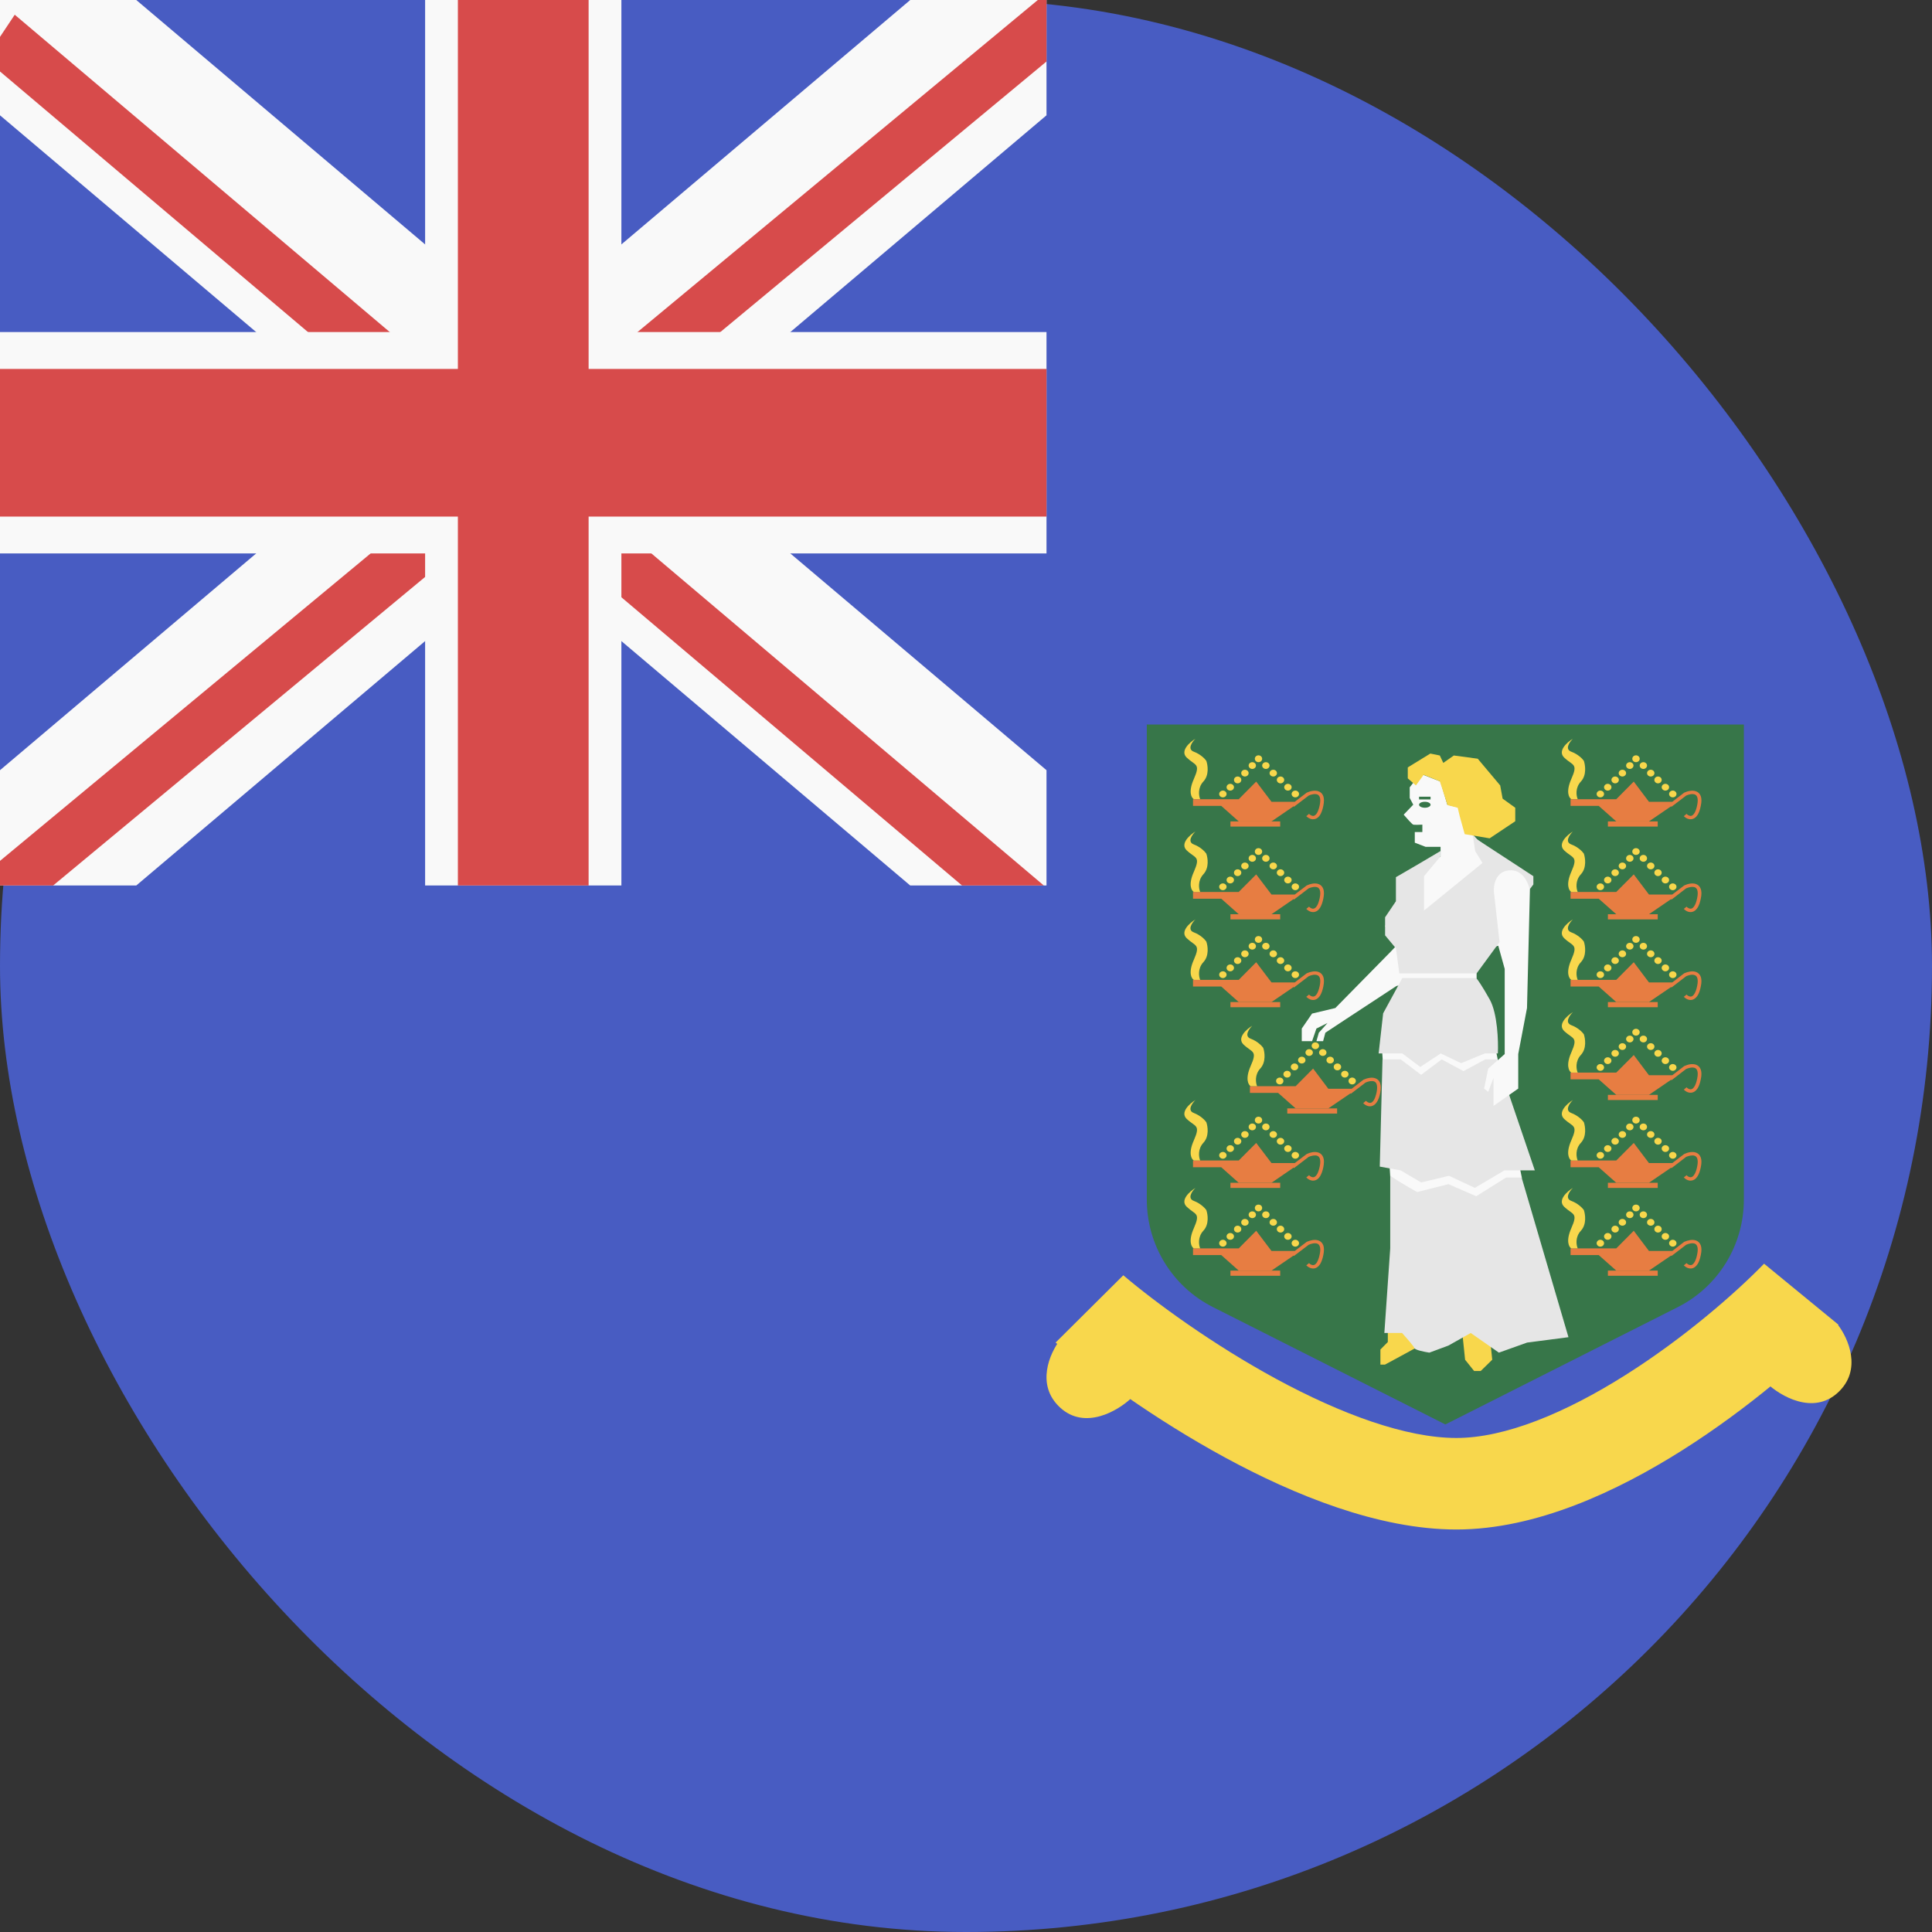 <svg width="24" height="24" viewBox="0 0 24 24" fill="none" xmlns="http://www.w3.org/2000/svg">
<rect x="0" y="0" width="24" height="24" fill="#333333" stroke="none"/>
<rect width="24" height="24" rx="12" fill="#485CC2"/>
<g clip-path="url(#clip0_440_1197)">
<rect width="13" height="11" fill="#485CC2"/>
<path fill-rule="evenodd" clip-rule="evenodd" d="M13.609 0.917L0.609 11.917L-0.609 10.083L12.391 -0.917L13.609 0.917Z" fill="#F9F9F9"/>
<path fill-rule="evenodd" clip-rule="evenodd" d="M-0.609 0.917L12.391 11.917L13.609 10.083L0.609 -0.917L-0.609 0.917Z" fill="#F9F9F9"/>
<path fill-rule="evenodd" clip-rule="evenodd" d="M12.817 11.733L-0.183 0.733L0.183 0.183L13.183 11.183L12.817 11.733Z" fill="#D74B4B"/>
<path fill-rule="evenodd" clip-rule="evenodd" d="M-0.226 11.735L13.587 0.277L13.226 -0.277L-0.587 11.181L-0.226 11.735Z" fill="#D74B4B"/>
<path d="M7.719 1.20206e-07L7.719 11H5.281L5.281 0L7.719 1.20206e-07Z" fill="#F9F9F9"/>
<path d="M0 4.125H13V6.875H0V4.125Z" fill="#F9F9F9"/>
<path d="M0 4.583H13V6.417H0V4.583Z" fill="#D74B4B"/>
<path d="M7.312 8.01377e-08L7.312 11H5.688L5.688 0L7.312 8.01377e-08Z" fill="#D74B4B"/>
</g>
<path d="M21.663 9H14.246V14.902C14.246 15.467 14.564 15.984 15.069 16.238L17.955 17.695L20.841 16.238C21.345 15.984 21.663 15.467 21.663 14.902V9Z" fill="#377649"/>
<path d="M17.271 14.63L17.169 13.051L17.318 12.972H18.033L18.583 13.051L18.905 14.63L18.819 15.062C18.358 15.096 17.428 15.162 17.397 15.156C17.365 15.15 17.3 14.803 17.271 14.63Z" fill="#F9F9F9"/>
<path d="M17.4 13.16H17.174L17.14 14.492L17.4 14.539L17.654 14.689L17.999 14.606L18.321 14.756L18.688 14.539H19.066L18.597 13.16H18.451L18.18 13.306L17.909 13.16L17.654 13.352L17.4 13.16Z" fill="#E6E6E6"/>
<path d="M17.24 16.671V16.544H17.485L17.628 16.722L17.317 16.891L17.204 16.952H17.148V16.764L17.24 16.671Z" fill="#F8D74C"/>
<path d="M18.2 16.891L18.164 16.544H18.394L18.512 16.647L18.537 16.891L18.394 17.031H18.312L18.2 16.891Z" fill="#F8D74C"/>
<path fill-rule="evenodd" clip-rule="evenodd" d="M17.6 9.668L17.512 9.78V9.913L17.556 9.996L17.437 10.12C17.47 10.159 17.541 10.239 17.556 10.244C17.571 10.248 17.638 10.246 17.669 10.244V10.336H17.575V10.468L17.71 10.52H17.82H17.895V10.641L17.346 10.896V11.249L17.207 11.504L17.346 11.748L17.271 11.827L16.588 12.522L16.299 12.591L16.171 12.777V12.934H16.299L16.353 12.777L16.491 12.708L16.383 12.829L16.353 12.934H16.383H16.436L16.464 12.829L16.723 12.658L17.346 12.249L17.71 12.155H18.343V11.827L18.612 11.748L18.692 12.036V12.337V13.094L18.487 13.275L18.436 13.523L18.487 13.563L18.553 13.389V13.738L18.86 13.523V13.094L18.969 12.522L19.006 11.024V10.918L18.726 10.719L18.304 10.392L18.18 10.19V10.045L17.979 9.996L17.895 9.709L17.669 9.621L17.6 9.668ZM17.771 9.897H17.628V9.931H17.771V9.897ZM17.7 10.034C17.739 10.034 17.771 10.017 17.771 9.997C17.771 9.976 17.739 9.96 17.7 9.96C17.66 9.96 17.628 9.976 17.628 9.997C17.628 10.017 17.66 10.034 17.7 10.034Z" fill="#F9F9F9"/>
<path d="M17.644 10.72L17.894 10.572V10.639L17.69 10.884V11.311L18.416 10.72L18.325 10.572L18.294 10.363L18.354 10.431L19.048 10.884V10.987L19.002 11.048C18.985 10.963 18.911 10.796 18.745 10.812C18.578 10.827 18.551 10.998 18.558 11.082L18.628 11.703L18.343 12.092H17.383L17.341 11.781L17.206 11.619V11.395L17.341 11.195V10.897L17.644 10.72Z" fill="#E6E6E6"/>
<path d="M17.604 14.808C17.496 14.748 17.279 14.621 17.27 14.601V15.507L17.197 16.559H17.417C17.464 16.611 17.561 16.721 17.57 16.746C17.579 16.771 17.698 16.794 17.756 16.803L17.993 16.715L18.27 16.559L18.62 16.803L18.97 16.678L19.484 16.611L18.902 14.627H18.71L18.338 14.86L17.993 14.71L17.604 14.808Z" fill="#E6E6E6"/>
<path d="M17.182 12.588L17.42 12.15L18.338 12.15C18.354 12.166 18.408 12.241 18.506 12.416C18.603 12.591 18.614 12.935 18.607 13.086H18.445L18.151 13.207L17.897 13.086L17.643 13.254L17.42 13.086H17.126L17.182 12.588Z" fill="#E6E6E6"/>
<path d="M17.488 9.669L17.589 9.757L17.685 9.625L17.886 9.705L17.982 10.002L18.108 10.034L18.134 10.142L18.195 10.362L18.505 10.414L18.823 10.202V10.034L18.666 9.921L18.636 9.757L18.357 9.425L18.06 9.385L17.929 9.477L17.886 9.385L17.768 9.361L17.488 9.533V9.669Z" fill="#F8D74C"/>
<path d="M16.095 13.493H15.527V13.576H15.877L16.095 13.769H16.501L16.776 13.582L16.781 13.587L16.963 13.448C16.98 13.441 16.999 13.434 17.018 13.431C17.039 13.428 17.057 13.429 17.07 13.434C17.083 13.439 17.095 13.449 17.101 13.469C17.108 13.489 17.11 13.521 17.101 13.567C17.091 13.614 17.079 13.646 17.066 13.667C17.053 13.687 17.04 13.696 17.03 13.699C17.011 13.705 16.987 13.694 16.968 13.675L16.934 13.704C16.956 13.726 16.999 13.754 17.045 13.739C17.068 13.731 17.089 13.714 17.105 13.688C17.122 13.662 17.136 13.625 17.146 13.575C17.156 13.525 17.155 13.486 17.145 13.456C17.135 13.426 17.114 13.406 17.088 13.396C17.064 13.386 17.036 13.386 17.011 13.39C16.985 13.394 16.961 13.402 16.941 13.411L16.938 13.412L16.791 13.525H16.501L16.312 13.274L16.095 13.493Z" fill="#E77D42"/>
<path d="M16.61 13.769H15.991V13.833H16.61V13.769Z" fill="#E77D42"/>
<path d="M15.448 12.976C15.362 12.894 15.484 12.786 15.556 12.742C15.515 12.782 15.453 12.872 15.536 12.903C15.62 12.934 15.675 12.992 15.692 13.016C15.711 13.069 15.729 13.194 15.656 13.273C15.583 13.352 15.599 13.452 15.616 13.493H15.536C15.507 13.476 15.466 13.402 15.536 13.243C15.624 13.046 15.556 13.079 15.448 12.976Z" fill="#F8D74C"/>
<path d="M15.943 13.428C15.943 13.452 15.923 13.471 15.898 13.471C15.872 13.471 15.852 13.452 15.852 13.428C15.852 13.405 15.872 13.386 15.898 13.386C15.923 13.386 15.943 13.405 15.943 13.428Z" fill="#F8D74C"/>
<path d="M16.752 13.428C16.752 13.452 16.772 13.471 16.797 13.471C16.823 13.471 16.843 13.452 16.843 13.428C16.843 13.405 16.823 13.386 16.797 13.386C16.772 13.386 16.752 13.405 16.752 13.428Z" fill="#F8D74C"/>
<path d="M16.035 13.344C16.035 13.367 16.015 13.386 15.989 13.386C15.964 13.386 15.943 13.367 15.943 13.344C15.943 13.321 15.964 13.302 15.989 13.302C16.015 13.302 16.035 13.321 16.035 13.344Z" fill="#F8D74C"/>
<path d="M16.66 13.344C16.66 13.367 16.68 13.386 16.706 13.386C16.731 13.386 16.752 13.367 16.752 13.344C16.752 13.321 16.731 13.302 16.706 13.302C16.68 13.302 16.66 13.321 16.66 13.344Z" fill="#F8D74C"/>
<path d="M16.127 13.254C16.127 13.277 16.107 13.296 16.081 13.296C16.056 13.296 16.035 13.277 16.035 13.254C16.035 13.23 16.056 13.211 16.081 13.211C16.107 13.211 16.127 13.23 16.127 13.254Z" fill="#F8D74C"/>
<path d="M16.568 13.254C16.568 13.277 16.588 13.296 16.614 13.296C16.639 13.296 16.66 13.277 16.66 13.254C16.66 13.23 16.639 13.211 16.614 13.211C16.588 13.211 16.568 13.23 16.568 13.254Z" fill="#F8D74C"/>
<path d="M16.217 13.169C16.217 13.193 16.197 13.211 16.171 13.211C16.146 13.211 16.125 13.193 16.125 13.169C16.125 13.146 16.146 13.127 16.171 13.127C16.197 13.127 16.217 13.146 16.217 13.169Z" fill="#F8D74C"/>
<path d="M16.478 13.169C16.478 13.193 16.498 13.211 16.524 13.211C16.549 13.211 16.57 13.193 16.57 13.169C16.57 13.146 16.549 13.127 16.524 13.127C16.498 13.127 16.478 13.146 16.478 13.169Z" fill="#F8D74C"/>
<path d="M16.309 13.075C16.309 13.098 16.288 13.117 16.263 13.117C16.238 13.117 16.217 13.098 16.217 13.075C16.217 13.052 16.238 13.033 16.263 13.033C16.288 13.033 16.309 13.052 16.309 13.075Z" fill="#F8D74C"/>
<path d="M16.386 13.075C16.386 13.098 16.407 13.117 16.432 13.117C16.457 13.117 16.478 13.098 16.478 13.075C16.478 13.052 16.457 13.033 16.432 13.033C16.407 13.033 16.386 13.052 16.386 13.075Z" fill="#F8D74C"/>
<path d="M16.386 12.991C16.386 13.014 16.365 13.033 16.34 13.033C16.315 13.033 16.294 13.014 16.294 12.991C16.294 12.967 16.315 12.949 16.34 12.949C16.365 12.949 16.386 12.967 16.386 12.991Z" fill="#F8D74C"/>
<path d="M20.078 13.324H19.51V13.408H19.86L20.078 13.601H20.484L20.759 13.413L20.764 13.419L20.946 13.279C20.963 13.272 20.982 13.266 21.001 13.263C21.021 13.26 21.039 13.261 21.053 13.266C21.066 13.271 21.077 13.281 21.084 13.3C21.091 13.321 21.093 13.352 21.083 13.399C21.074 13.446 21.061 13.478 21.048 13.498C21.035 13.519 21.023 13.527 21.013 13.53C20.993 13.537 20.969 13.526 20.951 13.507L20.917 13.536C20.939 13.558 20.981 13.585 21.028 13.57C21.051 13.563 21.071 13.546 21.088 13.52C21.105 13.493 21.118 13.457 21.128 13.407C21.139 13.356 21.138 13.317 21.128 13.288C21.117 13.257 21.097 13.238 21.071 13.227C21.046 13.218 21.018 13.217 20.993 13.221C20.968 13.225 20.944 13.234 20.923 13.243L20.921 13.244L20.774 13.357H20.484L20.295 13.106L20.078 13.324Z" fill="#E77D42"/>
<path d="M20.593 13.601H19.974V13.665H20.593V13.601Z" fill="#E77D42"/>
<path d="M19.431 12.808C19.345 12.726 19.467 12.617 19.539 12.573C19.497 12.614 19.435 12.703 19.519 12.735C19.603 12.766 19.658 12.823 19.675 12.848C19.693 12.901 19.712 13.025 19.639 13.104C19.565 13.184 19.581 13.284 19.599 13.324H19.519C19.49 13.307 19.449 13.233 19.519 13.075C19.607 12.877 19.539 12.91 19.431 12.808Z" fill="#F8D74C"/>
<path d="M19.926 13.26C19.926 13.283 19.906 13.302 19.88 13.302C19.855 13.302 19.834 13.283 19.834 13.26C19.834 13.237 19.855 13.218 19.88 13.218C19.906 13.218 19.926 13.237 19.926 13.26Z" fill="#F8D74C"/>
<path d="M20.734 13.26C20.734 13.283 20.755 13.302 20.78 13.302C20.805 13.302 20.826 13.283 20.826 13.26C20.826 13.237 20.805 13.218 20.78 13.218C20.755 13.218 20.734 13.237 20.734 13.26Z" fill="#F8D74C"/>
<path d="M20.018 13.176C20.018 13.199 19.997 13.218 19.972 13.218C19.947 13.218 19.926 13.199 19.926 13.176C19.926 13.153 19.947 13.134 19.972 13.134C19.997 13.134 20.018 13.153 20.018 13.176Z" fill="#F8D74C"/>
<path d="M20.642 13.176C20.642 13.199 20.663 13.218 20.688 13.218C20.714 13.218 20.734 13.199 20.734 13.176C20.734 13.153 20.714 13.134 20.688 13.134C20.663 13.134 20.642 13.153 20.642 13.176Z" fill="#F8D74C"/>
<path d="M20.11 13.085C20.11 13.109 20.089 13.127 20.064 13.127C20.039 13.127 20.018 13.109 20.018 13.085C20.018 13.062 20.039 13.043 20.064 13.043C20.089 13.043 20.11 13.062 20.11 13.085Z" fill="#F8D74C"/>
<path d="M20.551 13.085C20.551 13.109 20.571 13.127 20.596 13.127C20.622 13.127 20.642 13.109 20.642 13.085C20.642 13.062 20.622 13.043 20.596 13.043C20.571 13.043 20.551 13.062 20.551 13.085Z" fill="#F8D74C"/>
<path d="M20.2 13.001C20.2 13.024 20.179 13.043 20.154 13.043C20.129 13.043 20.108 13.024 20.108 13.001C20.108 12.978 20.129 12.959 20.154 12.959C20.179 12.959 20.2 12.978 20.2 13.001Z" fill="#F8D74C"/>
<path d="M20.46 13.001C20.46 13.024 20.481 13.043 20.506 13.043C20.532 13.043 20.552 13.024 20.552 13.001C20.552 12.978 20.532 12.959 20.506 12.959C20.481 12.959 20.46 12.978 20.46 13.001Z" fill="#F8D74C"/>
<path d="M20.292 12.907C20.292 12.93 20.271 12.949 20.246 12.949C20.221 12.949 20.2 12.93 20.2 12.907C20.2 12.883 20.221 12.865 20.246 12.865C20.271 12.865 20.292 12.883 20.292 12.907Z" fill="#F8D74C"/>
<path d="M20.369 12.907C20.369 12.93 20.389 12.949 20.415 12.949C20.44 12.949 20.46 12.93 20.46 12.907C20.46 12.883 20.44 12.865 20.415 12.865C20.389 12.865 20.369 12.883 20.369 12.907Z" fill="#F8D74C"/>
<path d="M20.369 12.822C20.369 12.846 20.348 12.865 20.323 12.865C20.297 12.865 20.277 12.846 20.277 12.822C20.277 12.799 20.297 12.78 20.323 12.78C20.348 12.78 20.369 12.799 20.369 12.822Z" fill="#F8D74C"/>
<path d="M15.388 12.172H14.82V12.255H15.171L15.388 12.448H15.795L16.069 12.261L16.074 12.267L16.257 12.127C16.273 12.12 16.293 12.113 16.312 12.11C16.332 12.107 16.35 12.108 16.364 12.114C16.377 12.119 16.388 12.128 16.395 12.148C16.402 12.168 16.404 12.2 16.394 12.246C16.384 12.294 16.372 12.325 16.359 12.346C16.346 12.367 16.333 12.375 16.323 12.378C16.304 12.384 16.28 12.374 16.261 12.355L16.227 12.383C16.25 12.405 16.292 12.433 16.339 12.418C16.362 12.41 16.382 12.393 16.399 12.367C16.415 12.341 16.429 12.304 16.439 12.254C16.449 12.204 16.449 12.165 16.439 12.135C16.428 12.105 16.408 12.085 16.382 12.075C16.357 12.065 16.329 12.065 16.304 12.069C16.279 12.073 16.254 12.081 16.234 12.09L16.232 12.091L16.084 12.204H15.795L15.605 11.953L15.388 12.172Z" fill="#E77D42"/>
<path d="M15.903 12.448H15.285V12.512H15.903V12.448Z" fill="#E77D42"/>
<path d="M14.742 11.655C14.656 11.573 14.778 11.465 14.85 11.421C14.808 11.462 14.746 11.551 14.83 11.582C14.913 11.613 14.968 11.671 14.985 11.696C15.004 11.748 15.023 11.873 14.949 11.952C14.876 12.031 14.892 12.132 14.909 12.172H14.83C14.8 12.155 14.759 12.081 14.83 11.923C14.917 11.725 14.85 11.758 14.742 11.655Z" fill="#F8D74C"/>
<path d="M15.237 12.108C15.237 12.131 15.216 12.15 15.191 12.15C15.166 12.15 15.145 12.131 15.145 12.108C15.145 12.084 15.166 12.066 15.191 12.066C15.216 12.066 15.237 12.084 15.237 12.108Z" fill="#F8D74C"/>
<path d="M16.045 12.108C16.045 12.131 16.066 12.15 16.091 12.15C16.116 12.15 16.137 12.131 16.137 12.108C16.137 12.084 16.116 12.066 16.091 12.066C16.066 12.066 16.045 12.084 16.045 12.108Z" fill="#F8D74C"/>
<path d="M15.329 12.024C15.329 12.047 15.308 12.066 15.283 12.066C15.257 12.066 15.237 12.047 15.237 12.024C15.237 12 15.257 11.981 15.283 11.981C15.308 11.981 15.329 12 15.329 12.024Z" fill="#F8D74C"/>
<path d="M15.953 12.024C15.953 12.047 15.974 12.066 15.999 12.066C16.024 12.066 16.045 12.047 16.045 12.024C16.045 12 16.024 11.981 15.999 11.981C15.974 11.981 15.953 12 15.953 12.024Z" fill="#F8D74C"/>
<path d="M15.42 11.933C15.42 11.956 15.4 11.975 15.374 11.975C15.349 11.975 15.329 11.956 15.329 11.933C15.329 11.91 15.349 11.891 15.374 11.891C15.4 11.891 15.42 11.91 15.42 11.933Z" fill="#F8D74C"/>
<path d="M15.861 11.933C15.861 11.956 15.882 11.975 15.907 11.975C15.932 11.975 15.953 11.956 15.953 11.933C15.953 11.91 15.932 11.891 15.907 11.891C15.882 11.891 15.861 11.91 15.861 11.933Z" fill="#F8D74C"/>
<path d="M15.511 11.849C15.511 11.872 15.49 11.891 15.465 11.891C15.439 11.891 15.419 11.872 15.419 11.849C15.419 11.825 15.439 11.806 15.465 11.806C15.49 11.806 15.511 11.825 15.511 11.849Z" fill="#F8D74C"/>
<path d="M15.771 11.849C15.771 11.872 15.792 11.891 15.817 11.891C15.842 11.891 15.863 11.872 15.863 11.849C15.863 11.825 15.842 11.806 15.817 11.806C15.792 11.806 15.771 11.825 15.771 11.849Z" fill="#F8D74C"/>
<path d="M15.602 11.754C15.602 11.777 15.582 11.796 15.556 11.796C15.531 11.796 15.511 11.777 15.511 11.754C15.511 11.731 15.531 11.712 15.556 11.712C15.582 11.712 15.602 11.731 15.602 11.754Z" fill="#F8D74C"/>
<path d="M15.679 11.754C15.679 11.777 15.7 11.796 15.725 11.796C15.751 11.796 15.771 11.777 15.771 11.754C15.771 11.731 15.751 11.712 15.725 11.712C15.7 11.712 15.679 11.731 15.679 11.754Z" fill="#F8D74C"/>
<path d="M15.679 11.67C15.679 11.693 15.659 11.712 15.633 11.712C15.608 11.712 15.588 11.693 15.588 11.67C15.588 11.647 15.608 11.628 15.633 11.628C15.659 11.628 15.679 11.647 15.679 11.67Z" fill="#F8D74C"/>
<path d="M20.078 12.172H19.51V12.255H19.86L20.078 12.448H20.484L20.759 12.261L20.764 12.267L20.946 12.127C20.963 12.12 20.982 12.113 21.001 12.11C21.021 12.107 21.039 12.108 21.053 12.114C21.066 12.119 21.077 12.128 21.084 12.148C21.091 12.168 21.093 12.2 21.083 12.246C21.074 12.294 21.061 12.325 21.048 12.346C21.035 12.367 21.023 12.375 21.013 12.378C20.993 12.384 20.969 12.374 20.951 12.355L20.917 12.383C20.939 12.405 20.981 12.433 21.028 12.418C21.051 12.41 21.071 12.393 21.088 12.367C21.105 12.341 21.118 12.304 21.128 12.254C21.139 12.204 21.138 12.165 21.128 12.135C21.117 12.105 21.097 12.085 21.071 12.075C21.046 12.065 21.018 12.065 20.993 12.069C20.968 12.073 20.944 12.081 20.923 12.09L20.921 12.091L20.774 12.204H20.484L20.295 11.953L20.078 12.172Z" fill="#E77D42"/>
<path d="M20.593 12.448H19.974V12.512H20.593V12.448Z" fill="#E77D42"/>
<path d="M19.431 11.655C19.345 11.573 19.467 11.465 19.539 11.421C19.497 11.462 19.435 11.551 19.519 11.582C19.603 11.613 19.658 11.671 19.675 11.696C19.693 11.748 19.712 11.873 19.639 11.952C19.565 12.031 19.581 12.132 19.599 12.172H19.519C19.49 12.155 19.449 12.081 19.519 11.923C19.607 11.725 19.539 11.758 19.431 11.655Z" fill="#F8D74C"/>
<path d="M19.926 12.108C19.926 12.131 19.906 12.15 19.88 12.15C19.855 12.15 19.834 12.131 19.834 12.108C19.834 12.084 19.855 12.066 19.88 12.066C19.906 12.066 19.926 12.084 19.926 12.108Z" fill="#F8D74C"/>
<path d="M20.734 12.108C20.734 12.131 20.755 12.15 20.78 12.15C20.805 12.15 20.826 12.131 20.826 12.108C20.826 12.084 20.805 12.066 20.78 12.066C20.755 12.066 20.734 12.084 20.734 12.108Z" fill="#F8D74C"/>
<path d="M20.018 12.024C20.018 12.047 19.997 12.066 19.972 12.066C19.947 12.066 19.926 12.047 19.926 12.024C19.926 12 19.947 11.981 19.972 11.981C19.997 11.981 20.018 12 20.018 12.024Z" fill="#F8D74C"/>
<path d="M20.642 12.024C20.642 12.047 20.663 12.066 20.688 12.066C20.714 12.066 20.734 12.047 20.734 12.024C20.734 12 20.714 11.981 20.688 11.981C20.663 11.981 20.642 12 20.642 12.024Z" fill="#F8D74C"/>
<path d="M20.11 11.933C20.11 11.956 20.089 11.975 20.064 11.975C20.039 11.975 20.018 11.956 20.018 11.933C20.018 11.91 20.039 11.891 20.064 11.891C20.089 11.891 20.11 11.91 20.11 11.933Z" fill="#F8D74C"/>
<path d="M20.551 11.933C20.551 11.956 20.571 11.975 20.596 11.975C20.622 11.975 20.642 11.956 20.642 11.933C20.642 11.91 20.622 11.891 20.596 11.891C20.571 11.891 20.551 11.91 20.551 11.933Z" fill="#F8D74C"/>
<path d="M20.2 11.849C20.2 11.872 20.179 11.891 20.154 11.891C20.129 11.891 20.108 11.872 20.108 11.849C20.108 11.825 20.129 11.806 20.154 11.806C20.179 11.806 20.2 11.825 20.2 11.849Z" fill="#F8D74C"/>
<path d="M20.46 11.849C20.46 11.872 20.481 11.891 20.506 11.891C20.532 11.891 20.552 11.872 20.552 11.849C20.552 11.825 20.532 11.806 20.506 11.806C20.481 11.806 20.46 11.825 20.46 11.849Z" fill="#F8D74C"/>
<path d="M20.292 11.754C20.292 11.777 20.271 11.796 20.246 11.796C20.221 11.796 20.2 11.777 20.2 11.754C20.2 11.731 20.221 11.712 20.246 11.712C20.271 11.712 20.292 11.731 20.292 11.754Z" fill="#F8D74C"/>
<path d="M20.369 11.754C20.369 11.777 20.389 11.796 20.415 11.796C20.44 11.796 20.46 11.777 20.46 11.754C20.46 11.731 20.44 11.712 20.415 11.712C20.389 11.712 20.369 11.731 20.369 11.754Z" fill="#F8D74C"/>
<path d="M20.369 11.67C20.369 11.693 20.348 11.712 20.323 11.712C20.297 11.712 20.277 11.693 20.277 11.67C20.277 11.647 20.297 11.628 20.323 11.628C20.348 11.628 20.369 11.647 20.369 11.67Z" fill="#F8D74C"/>
<path d="M15.388 15.508H14.82V15.591H15.171L15.388 15.784H15.795L16.069 15.597L16.074 15.602L16.257 15.463C16.273 15.456 16.293 15.449 16.312 15.446C16.332 15.443 16.35 15.444 16.364 15.449C16.377 15.454 16.388 15.464 16.395 15.484C16.402 15.504 16.404 15.536 16.394 15.582C16.384 15.63 16.372 15.661 16.359 15.682C16.346 15.702 16.333 15.711 16.323 15.714C16.304 15.72 16.28 15.71 16.261 15.691L16.227 15.719C16.25 15.741 16.292 15.768 16.339 15.754C16.362 15.746 16.382 15.729 16.399 15.703C16.415 15.677 16.429 15.64 16.439 15.59C16.449 15.54 16.449 15.501 16.439 15.471C16.428 15.441 16.408 15.421 16.382 15.411C16.357 15.401 16.329 15.401 16.304 15.405C16.279 15.409 16.254 15.417 16.234 15.426L16.232 15.427L16.084 15.54H15.795L15.605 15.289L15.388 15.508Z" fill="#E77D42"/>
<path d="M15.903 15.784H15.285V15.848H15.903V15.784Z" fill="#E77D42"/>
<path d="M14.742 14.991C14.656 14.909 14.778 14.801 14.85 14.757C14.808 14.797 14.746 14.887 14.83 14.918C14.913 14.949 14.968 15.007 14.985 15.031C15.004 15.084 15.023 15.209 14.949 15.288C14.876 15.367 14.892 15.467 14.909 15.508H14.83C14.8 15.491 14.759 15.417 14.83 15.258C14.917 15.061 14.85 15.094 14.742 14.991Z" fill="#F8D74C"/>
<path d="M15.237 15.444C15.237 15.467 15.216 15.486 15.191 15.486C15.166 15.486 15.145 15.467 15.145 15.444C15.145 15.42 15.166 15.401 15.191 15.401C15.216 15.401 15.237 15.42 15.237 15.444Z" fill="#F8D74C"/>
<path d="M16.045 15.444C16.045 15.467 16.066 15.486 16.091 15.486C16.116 15.486 16.137 15.467 16.137 15.444C16.137 15.42 16.116 15.401 16.091 15.401C16.066 15.401 16.045 15.42 16.045 15.444Z" fill="#F8D74C"/>
<path d="M15.329 15.359C15.329 15.383 15.308 15.401 15.283 15.401C15.257 15.401 15.237 15.383 15.237 15.359C15.237 15.336 15.257 15.317 15.283 15.317C15.308 15.317 15.329 15.336 15.329 15.359Z" fill="#F8D74C"/>
<path d="M15.953 15.359C15.953 15.383 15.974 15.401 15.999 15.401C16.024 15.401 16.045 15.383 16.045 15.359C16.045 15.336 16.024 15.317 15.999 15.317C15.974 15.317 15.953 15.336 15.953 15.359Z" fill="#F8D74C"/>
<path d="M15.42 15.269C15.42 15.292 15.4 15.311 15.374 15.311C15.349 15.311 15.329 15.292 15.329 15.269C15.329 15.245 15.349 15.226 15.374 15.226C15.4 15.226 15.42 15.245 15.42 15.269Z" fill="#F8D74C"/>
<path d="M15.861 15.269C15.861 15.292 15.882 15.311 15.907 15.311C15.932 15.311 15.953 15.292 15.953 15.269C15.953 15.245 15.932 15.226 15.907 15.226C15.882 15.226 15.861 15.245 15.861 15.269Z" fill="#F8D74C"/>
<path d="M15.511 15.184C15.511 15.208 15.49 15.226 15.465 15.226C15.439 15.226 15.419 15.208 15.419 15.184C15.419 15.161 15.439 15.142 15.465 15.142C15.49 15.142 15.511 15.161 15.511 15.184Z" fill="#F8D74C"/>
<path d="M15.771 15.184C15.771 15.208 15.792 15.226 15.817 15.226C15.842 15.226 15.863 15.208 15.863 15.184C15.863 15.161 15.842 15.142 15.817 15.142C15.792 15.142 15.771 15.161 15.771 15.184Z" fill="#F8D74C"/>
<path d="M15.602 15.09C15.602 15.113 15.582 15.132 15.556 15.132C15.531 15.132 15.511 15.113 15.511 15.09C15.511 15.067 15.531 15.048 15.556 15.048C15.582 15.048 15.602 15.067 15.602 15.09Z" fill="#F8D74C"/>
<path d="M15.679 15.09C15.679 15.113 15.7 15.132 15.725 15.132C15.751 15.132 15.771 15.113 15.771 15.09C15.771 15.067 15.751 15.048 15.725 15.048C15.7 15.048 15.679 15.067 15.679 15.09Z" fill="#F8D74C"/>
<path d="M15.679 15.006C15.679 15.029 15.659 15.048 15.633 15.048C15.608 15.048 15.588 15.029 15.588 15.006C15.588 14.982 15.608 14.964 15.633 14.964C15.659 14.964 15.679 14.982 15.679 15.006Z" fill="#F8D74C"/>
<path d="M20.078 15.508H19.51V15.591H19.86L20.078 15.784H20.484L20.759 15.597L20.764 15.602L20.946 15.463C20.963 15.456 20.982 15.449 21.001 15.446C21.021 15.443 21.039 15.444 21.053 15.449C21.066 15.454 21.077 15.464 21.084 15.484C21.091 15.504 21.093 15.536 21.083 15.582C21.074 15.63 21.061 15.661 21.048 15.682C21.035 15.702 21.023 15.711 21.013 15.714C20.993 15.72 20.969 15.71 20.951 15.691L20.917 15.719C20.939 15.741 20.981 15.768 21.028 15.754C21.051 15.746 21.071 15.729 21.088 15.703C21.105 15.677 21.118 15.64 21.128 15.59C21.139 15.54 21.138 15.501 21.128 15.471C21.117 15.441 21.097 15.421 21.071 15.411C21.046 15.401 21.018 15.401 20.993 15.405C20.968 15.409 20.944 15.417 20.923 15.426L20.921 15.427L20.774 15.54H20.484L20.295 15.289L20.078 15.508Z" fill="#E77D42"/>
<path d="M20.593 15.784H19.974V15.848H20.593V15.784Z" fill="#E77D42"/>
<path d="M19.431 14.991C19.345 14.909 19.467 14.801 19.539 14.757C19.497 14.797 19.435 14.887 19.519 14.918C19.603 14.949 19.658 15.007 19.675 15.031C19.693 15.084 19.712 15.209 19.639 15.288C19.565 15.367 19.581 15.467 19.599 15.508H19.519C19.49 15.491 19.449 15.417 19.519 15.258C19.607 15.061 19.539 15.094 19.431 14.991Z" fill="#F8D74C"/>
<path d="M19.926 15.444C19.926 15.467 19.906 15.486 19.88 15.486C19.855 15.486 19.834 15.467 19.834 15.444C19.834 15.42 19.855 15.401 19.88 15.401C19.906 15.401 19.926 15.42 19.926 15.444Z" fill="#F8D74C"/>
<path d="M20.734 15.444C20.734 15.467 20.755 15.486 20.78 15.486C20.805 15.486 20.826 15.467 20.826 15.444C20.826 15.42 20.805 15.401 20.78 15.401C20.755 15.401 20.734 15.42 20.734 15.444Z" fill="#F8D74C"/>
<path d="M20.018 15.359C20.018 15.383 19.997 15.401 19.972 15.401C19.947 15.401 19.926 15.383 19.926 15.359C19.926 15.336 19.947 15.317 19.972 15.317C19.997 15.317 20.018 15.336 20.018 15.359Z" fill="#F8D74C"/>
<path d="M20.642 15.359C20.642 15.383 20.663 15.401 20.688 15.401C20.714 15.401 20.734 15.383 20.734 15.359C20.734 15.336 20.714 15.317 20.688 15.317C20.663 15.317 20.642 15.336 20.642 15.359Z" fill="#F8D74C"/>
<path d="M20.11 15.269C20.11 15.292 20.089 15.311 20.064 15.311C20.039 15.311 20.018 15.292 20.018 15.269C20.018 15.245 20.039 15.226 20.064 15.226C20.089 15.226 20.11 15.245 20.11 15.269Z" fill="#F8D74C"/>
<path d="M20.551 15.269C20.551 15.292 20.571 15.311 20.596 15.311C20.622 15.311 20.642 15.292 20.642 15.269C20.642 15.245 20.622 15.226 20.596 15.226C20.571 15.226 20.551 15.245 20.551 15.269Z" fill="#F8D74C"/>
<path d="M20.2 15.184C20.2 15.208 20.179 15.226 20.154 15.226C20.129 15.226 20.108 15.208 20.108 15.184C20.108 15.161 20.129 15.142 20.154 15.142C20.179 15.142 20.2 15.161 20.2 15.184Z" fill="#F8D74C"/>
<path d="M20.46 15.184C20.46 15.208 20.481 15.226 20.506 15.226C20.532 15.226 20.552 15.208 20.552 15.184C20.552 15.161 20.532 15.142 20.506 15.142C20.481 15.142 20.46 15.161 20.46 15.184Z" fill="#F8D74C"/>
<path d="M20.292 15.09C20.292 15.113 20.271 15.132 20.246 15.132C20.221 15.132 20.2 15.113 20.2 15.09C20.2 15.067 20.221 15.048 20.246 15.048C20.271 15.048 20.292 15.067 20.292 15.09Z" fill="#F8D74C"/>
<path d="M20.369 15.09C20.369 15.113 20.389 15.132 20.415 15.132C20.44 15.132 20.46 15.113 20.46 15.09C20.46 15.067 20.44 15.048 20.415 15.048C20.389 15.048 20.369 15.067 20.369 15.09Z" fill="#F8D74C"/>
<path d="M20.369 15.006C20.369 15.029 20.348 15.048 20.323 15.048C20.297 15.048 20.277 15.029 20.277 15.006C20.277 14.982 20.297 14.964 20.323 14.964C20.348 14.964 20.369 14.982 20.369 15.006Z" fill="#F8D74C"/>
<path d="M15.388 11.08H14.82V11.164H15.171L15.388 11.357H15.795L16.069 11.169L16.074 11.175L16.257 11.035C16.273 11.028 16.293 11.022 16.312 11.019C16.332 11.016 16.35 11.017 16.364 11.022C16.377 11.027 16.388 11.037 16.395 11.056C16.402 11.077 16.404 11.108 16.394 11.155C16.384 11.202 16.372 11.234 16.359 11.254C16.346 11.275 16.333 11.283 16.323 11.286C16.304 11.293 16.28 11.282 16.261 11.263L16.227 11.291C16.25 11.314 16.292 11.341 16.339 11.326C16.362 11.319 16.382 11.302 16.399 11.275C16.415 11.249 16.429 11.212 16.439 11.162C16.449 11.112 16.449 11.073 16.439 11.044C16.428 11.013 16.408 10.993 16.382 10.983C16.357 10.973 16.329 10.973 16.304 10.977C16.279 10.981 16.254 10.989 16.234 10.999L16.232 11L16.084 11.112H15.795L15.605 10.862L15.388 11.08Z" fill="#E77D42"/>
<path d="M15.903 11.357H15.285V11.421H15.903V11.357Z" fill="#E77D42"/>
<path d="M14.742 10.564C14.656 10.482 14.778 10.373 14.85 10.329C14.808 10.37 14.746 10.459 14.83 10.49C14.913 10.521 14.968 10.579 14.985 10.604C15.004 10.656 15.023 10.781 14.949 10.86C14.876 10.94 14.892 11.04 14.909 11.08H14.83C14.8 11.063 14.759 10.989 14.83 10.831C14.917 10.633 14.85 10.666 14.742 10.564Z" fill="#F8D74C"/>
<path d="M15.237 11.016C15.237 11.039 15.216 11.058 15.191 11.058C15.166 11.058 15.145 11.039 15.145 11.016C15.145 10.993 15.166 10.974 15.191 10.974C15.216 10.974 15.237 10.993 15.237 11.016Z" fill="#F8D74C"/>
<path d="M16.045 11.016C16.045 11.039 16.066 11.058 16.091 11.058C16.116 11.058 16.137 11.039 16.137 11.016C16.137 10.993 16.116 10.974 16.091 10.974C16.066 10.974 16.045 10.993 16.045 11.016Z" fill="#F8D74C"/>
<path d="M15.329 10.932C15.329 10.955 15.308 10.974 15.283 10.974C15.257 10.974 15.237 10.955 15.237 10.932C15.237 10.909 15.257 10.89 15.283 10.89C15.308 10.89 15.329 10.909 15.329 10.932Z" fill="#F8D74C"/>
<path d="M15.953 10.932C15.953 10.955 15.974 10.974 15.999 10.974C16.024 10.974 16.045 10.955 16.045 10.932C16.045 10.909 16.024 10.89 15.999 10.89C15.974 10.89 15.953 10.909 15.953 10.932Z" fill="#F8D74C"/>
<path d="M15.42 10.841C15.42 10.864 15.4 10.883 15.374 10.883C15.349 10.883 15.329 10.864 15.329 10.841C15.329 10.818 15.349 10.799 15.374 10.799C15.4 10.799 15.42 10.818 15.42 10.841Z" fill="#F8D74C"/>
<path d="M15.861 10.841C15.861 10.864 15.882 10.883 15.907 10.883C15.932 10.883 15.953 10.864 15.953 10.841C15.953 10.818 15.932 10.799 15.907 10.799C15.882 10.799 15.861 10.818 15.861 10.841Z" fill="#F8D74C"/>
<path d="M15.511 10.757C15.511 10.78 15.49 10.799 15.465 10.799C15.439 10.799 15.419 10.78 15.419 10.757C15.419 10.734 15.439 10.715 15.465 10.715C15.49 10.715 15.511 10.734 15.511 10.757Z" fill="#F8D74C"/>
<path d="M15.771 10.757C15.771 10.78 15.792 10.799 15.817 10.799C15.842 10.799 15.863 10.78 15.863 10.757C15.863 10.734 15.842 10.715 15.817 10.715C15.792 10.715 15.771 10.734 15.771 10.757Z" fill="#F8D74C"/>
<path d="M15.602 10.663C15.602 10.686 15.582 10.705 15.556 10.705C15.531 10.705 15.511 10.686 15.511 10.663C15.511 10.639 15.531 10.62 15.556 10.62C15.582 10.62 15.602 10.639 15.602 10.663Z" fill="#F8D74C"/>
<path d="M15.679 10.663C15.679 10.686 15.7 10.705 15.725 10.705C15.751 10.705 15.771 10.686 15.771 10.663C15.771 10.639 15.751 10.62 15.725 10.62C15.7 10.62 15.679 10.639 15.679 10.663Z" fill="#F8D74C"/>
<path d="M15.679 10.578C15.679 10.602 15.659 10.62 15.633 10.62C15.608 10.62 15.588 10.602 15.588 10.578C15.588 10.555 15.608 10.536 15.633 10.536C15.659 10.536 15.679 10.555 15.679 10.578Z" fill="#F8D74C"/>
<path d="M20.078 11.08H19.51V11.164H19.86L20.078 11.357H20.484L20.759 11.169L20.764 11.175L20.946 11.035C20.963 11.028 20.982 11.022 21.001 11.019C21.021 11.016 21.039 11.017 21.053 11.022C21.066 11.027 21.077 11.037 21.084 11.056C21.091 11.077 21.093 11.108 21.083 11.155C21.074 11.202 21.061 11.234 21.048 11.254C21.035 11.275 21.023 11.283 21.013 11.286C20.993 11.293 20.969 11.282 20.951 11.263L20.917 11.291C20.939 11.314 20.981 11.341 21.028 11.326C21.051 11.319 21.071 11.302 21.088 11.275C21.105 11.249 21.118 11.212 21.128 11.162C21.139 11.112 21.138 11.073 21.128 11.044C21.117 11.013 21.097 10.993 21.071 10.983C21.046 10.973 21.018 10.973 20.993 10.977C20.968 10.981 20.944 10.989 20.923 10.999L20.921 11L20.774 11.112H20.484L20.295 10.862L20.078 11.08Z" fill="#E77D42"/>
<path d="M20.593 11.357H19.974V11.421H20.593V11.357Z" fill="#E77D42"/>
<path d="M19.431 10.564C19.345 10.482 19.467 10.373 19.539 10.329C19.497 10.37 19.435 10.459 19.519 10.49C19.603 10.521 19.658 10.579 19.675 10.604C19.693 10.656 19.712 10.781 19.639 10.86C19.565 10.94 19.581 11.04 19.599 11.08H19.519C19.49 11.063 19.449 10.989 19.519 10.831C19.607 10.633 19.539 10.666 19.431 10.564Z" fill="#F8D74C"/>
<path d="M19.926 11.016C19.926 11.039 19.906 11.058 19.88 11.058C19.855 11.058 19.834 11.039 19.834 11.016C19.834 10.993 19.855 10.974 19.88 10.974C19.906 10.974 19.926 10.993 19.926 11.016Z" fill="#F8D74C"/>
<path d="M20.734 11.016C20.734 11.039 20.755 11.058 20.78 11.058C20.805 11.058 20.826 11.039 20.826 11.016C20.826 10.993 20.805 10.974 20.78 10.974C20.755 10.974 20.734 10.993 20.734 11.016Z" fill="#F8D74C"/>
<path d="M20.018 10.932C20.018 10.955 19.997 10.974 19.972 10.974C19.947 10.974 19.926 10.955 19.926 10.932C19.926 10.909 19.947 10.89 19.972 10.89C19.997 10.89 20.018 10.909 20.018 10.932Z" fill="#F8D74C"/>
<path d="M20.642 10.932C20.642 10.955 20.663 10.974 20.688 10.974C20.714 10.974 20.734 10.955 20.734 10.932C20.734 10.909 20.714 10.89 20.688 10.89C20.663 10.89 20.642 10.909 20.642 10.932Z" fill="#F8D74C"/>
<path d="M20.11 10.841C20.11 10.864 20.089 10.883 20.064 10.883C20.039 10.883 20.018 10.864 20.018 10.841C20.018 10.818 20.039 10.799 20.064 10.799C20.089 10.799 20.11 10.818 20.11 10.841Z" fill="#F8D74C"/>
<path d="M20.551 10.841C20.551 10.864 20.571 10.883 20.596 10.883C20.622 10.883 20.642 10.864 20.642 10.841C20.642 10.818 20.622 10.799 20.596 10.799C20.571 10.799 20.551 10.818 20.551 10.841Z" fill="#F8D74C"/>
<path d="M20.2 10.757C20.2 10.78 20.179 10.799 20.154 10.799C20.129 10.799 20.108 10.78 20.108 10.757C20.108 10.734 20.129 10.715 20.154 10.715C20.179 10.715 20.2 10.734 20.2 10.757Z" fill="#F8D74C"/>
<path d="M20.46 10.757C20.46 10.78 20.481 10.799 20.506 10.799C20.532 10.799 20.552 10.78 20.552 10.757C20.552 10.734 20.532 10.715 20.506 10.715C20.481 10.715 20.46 10.734 20.46 10.757Z" fill="#F8D74C"/>
<path d="M20.292 10.663C20.292 10.686 20.271 10.705 20.246 10.705C20.221 10.705 20.2 10.686 20.2 10.663C20.2 10.639 20.221 10.62 20.246 10.62C20.271 10.62 20.292 10.639 20.292 10.663Z" fill="#F8D74C"/>
<path d="M20.369 10.663C20.369 10.686 20.389 10.705 20.415 10.705C20.44 10.705 20.46 10.686 20.46 10.663C20.46 10.639 20.44 10.62 20.415 10.62C20.389 10.62 20.369 10.639 20.369 10.663Z" fill="#F8D74C"/>
<path d="M20.369 10.578C20.369 10.602 20.348 10.62 20.323 10.62C20.297 10.62 20.277 10.602 20.277 10.578C20.277 10.555 20.297 10.536 20.323 10.536C20.348 10.536 20.369 10.555 20.369 10.578Z" fill="#F8D74C"/>
<path d="M15.388 14.416H14.82V14.5H15.171L15.388 14.693H15.795L16.069 14.505L16.074 14.511L16.257 14.371C16.273 14.364 16.293 14.358 16.312 14.355C16.332 14.352 16.35 14.352 16.364 14.358C16.377 14.363 16.388 14.373 16.395 14.392C16.402 14.413 16.404 14.444 16.394 14.491C16.384 14.538 16.372 14.57 16.359 14.59C16.346 14.611 16.333 14.619 16.323 14.622C16.304 14.629 16.28 14.618 16.261 14.599L16.227 14.627C16.25 14.65 16.292 14.677 16.339 14.662C16.362 14.655 16.382 14.638 16.399 14.611C16.415 14.585 16.429 14.548 16.439 14.499C16.449 14.448 16.449 14.409 16.439 14.38C16.428 14.349 16.408 14.329 16.382 14.319C16.357 14.309 16.329 14.309 16.304 14.313C16.279 14.317 16.254 14.325 16.234 14.335L16.232 14.336L16.084 14.448H15.795L15.605 14.198L15.388 14.416Z" fill="#E77D42"/>
<path d="M15.903 14.693H15.285V14.757H15.903V14.693Z" fill="#E77D42"/>
<path d="M14.742 13.9C14.656 13.818 14.778 13.709 14.85 13.665C14.808 13.706 14.746 13.795 14.83 13.826C14.913 13.858 14.968 13.915 14.985 13.94C15.004 13.992 15.023 14.117 14.949 14.196C14.876 14.275 14.892 14.376 14.909 14.416H14.83C14.8 14.399 14.759 14.325 14.83 14.167C14.917 13.969 14.85 14.002 14.742 13.9Z" fill="#F8D74C"/>
<path d="M15.237 14.352C15.237 14.375 15.216 14.394 15.191 14.394C15.166 14.394 15.145 14.375 15.145 14.352C15.145 14.329 15.166 14.31 15.191 14.31C15.216 14.31 15.237 14.329 15.237 14.352Z" fill="#F8D74C"/>
<path d="M16.045 14.352C16.045 14.375 16.066 14.394 16.091 14.394C16.116 14.394 16.137 14.375 16.137 14.352C16.137 14.329 16.116 14.31 16.091 14.31C16.066 14.31 16.045 14.329 16.045 14.352Z" fill="#F8D74C"/>
<path d="M15.329 14.268C15.329 14.291 15.308 14.31 15.283 14.31C15.257 14.31 15.237 14.291 15.237 14.268C15.237 14.245 15.257 14.226 15.283 14.226C15.308 14.226 15.329 14.245 15.329 14.268Z" fill="#F8D74C"/>
<path d="M15.953 14.268C15.953 14.291 15.974 14.31 15.999 14.31C16.024 14.31 16.045 14.291 16.045 14.268C16.045 14.245 16.024 14.226 15.999 14.226C15.974 14.226 15.953 14.245 15.953 14.268Z" fill="#F8D74C"/>
<path d="M15.42 14.177C15.42 14.2 15.4 14.219 15.374 14.219C15.349 14.219 15.329 14.2 15.329 14.177C15.329 14.154 15.349 14.135 15.374 14.135C15.4 14.135 15.42 14.154 15.42 14.177Z" fill="#F8D74C"/>
<path d="M15.861 14.177C15.861 14.2 15.882 14.219 15.907 14.219C15.932 14.219 15.953 14.2 15.953 14.177C15.953 14.154 15.932 14.135 15.907 14.135C15.882 14.135 15.861 14.154 15.861 14.177Z" fill="#F8D74C"/>
<path d="M15.511 14.093C15.511 14.116 15.49 14.135 15.465 14.135C15.439 14.135 15.419 14.116 15.419 14.093C15.419 14.07 15.439 14.051 15.465 14.051C15.49 14.051 15.511 14.07 15.511 14.093Z" fill="#F8D74C"/>
<path d="M15.771 14.093C15.771 14.116 15.792 14.135 15.817 14.135C15.842 14.135 15.863 14.116 15.863 14.093C15.863 14.07 15.842 14.051 15.817 14.051C15.792 14.051 15.771 14.07 15.771 14.093Z" fill="#F8D74C"/>
<path d="M15.602 13.999C15.602 14.022 15.582 14.041 15.556 14.041C15.531 14.041 15.511 14.022 15.511 13.999C15.511 13.975 15.531 13.957 15.556 13.957C15.582 13.957 15.602 13.975 15.602 13.999Z" fill="#F8D74C"/>
<path d="M15.679 13.999C15.679 14.022 15.7 14.041 15.725 14.041C15.751 14.041 15.771 14.022 15.771 13.999C15.771 13.975 15.751 13.957 15.725 13.957C15.7 13.957 15.679 13.975 15.679 13.999Z" fill="#F8D74C"/>
<path d="M15.679 13.914C15.679 13.938 15.659 13.957 15.633 13.957C15.608 13.957 15.588 13.938 15.588 13.914C15.588 13.891 15.608 13.872 15.633 13.872C15.659 13.872 15.679 13.891 15.679 13.914Z" fill="#F8D74C"/>
<path d="M20.078 14.416H19.51V14.5H19.86L20.078 14.693H20.484L20.759 14.505L20.764 14.511L20.946 14.371C20.963 14.364 20.982 14.358 21.001 14.355C21.021 14.352 21.039 14.352 21.053 14.358C21.066 14.363 21.077 14.373 21.084 14.392C21.091 14.413 21.093 14.444 21.083 14.491C21.074 14.538 21.061 14.57 21.048 14.59C21.035 14.611 21.023 14.619 21.013 14.622C20.993 14.629 20.969 14.618 20.951 14.599L20.917 14.627C20.939 14.65 20.981 14.677 21.028 14.662C21.051 14.655 21.071 14.638 21.088 14.611C21.105 14.585 21.118 14.548 21.128 14.499C21.139 14.448 21.138 14.409 21.128 14.38C21.117 14.349 21.097 14.329 21.071 14.319C21.046 14.309 21.018 14.309 20.993 14.313C20.968 14.317 20.944 14.325 20.923 14.335L20.921 14.336L20.774 14.448H20.484L20.295 14.198L20.078 14.416Z" fill="#E77D42"/>
<path d="M20.593 14.693H19.974V14.757H20.593V14.693Z" fill="#E77D42"/>
<path d="M19.431 13.9C19.345 13.818 19.467 13.709 19.539 13.665C19.497 13.706 19.435 13.795 19.519 13.826C19.603 13.858 19.658 13.915 19.675 13.94C19.693 13.992 19.712 14.117 19.639 14.196C19.565 14.275 19.581 14.376 19.599 14.416H19.519C19.49 14.399 19.449 14.325 19.519 14.167C19.607 13.969 19.539 14.002 19.431 13.9Z" fill="#F8D74C"/>
<path d="M19.926 14.352C19.926 14.375 19.906 14.394 19.88 14.394C19.855 14.394 19.834 14.375 19.834 14.352C19.834 14.329 19.855 14.31 19.88 14.31C19.906 14.31 19.926 14.329 19.926 14.352Z" fill="#F8D74C"/>
<path d="M20.734 14.352C20.734 14.375 20.755 14.394 20.78 14.394C20.805 14.394 20.826 14.375 20.826 14.352C20.826 14.329 20.805 14.31 20.78 14.31C20.755 14.31 20.734 14.329 20.734 14.352Z" fill="#F8D74C"/>
<path d="M20.018 14.268C20.018 14.291 19.997 14.31 19.972 14.31C19.947 14.31 19.926 14.291 19.926 14.268C19.926 14.245 19.947 14.226 19.972 14.226C19.997 14.226 20.018 14.245 20.018 14.268Z" fill="#F8D74C"/>
<path d="M20.642 14.268C20.642 14.291 20.663 14.31 20.688 14.31C20.714 14.31 20.734 14.291 20.734 14.268C20.734 14.245 20.714 14.226 20.688 14.226C20.663 14.226 20.642 14.245 20.642 14.268Z" fill="#F8D74C"/>
<path d="M20.11 14.177C20.11 14.2 20.089 14.219 20.064 14.219C20.039 14.219 20.018 14.2 20.018 14.177C20.018 14.154 20.039 14.135 20.064 14.135C20.089 14.135 20.11 14.154 20.11 14.177Z" fill="#F8D74C"/>
<path d="M20.551 14.177C20.551 14.2 20.571 14.219 20.596 14.219C20.622 14.219 20.642 14.2 20.642 14.177C20.642 14.154 20.622 14.135 20.596 14.135C20.571 14.135 20.551 14.154 20.551 14.177Z" fill="#F8D74C"/>
<path d="M20.2 14.093C20.2 14.116 20.179 14.135 20.154 14.135C20.129 14.135 20.108 14.116 20.108 14.093C20.108 14.07 20.129 14.051 20.154 14.051C20.179 14.051 20.2 14.07 20.2 14.093Z" fill="#F8D74C"/>
<path d="M20.46 14.093C20.46 14.116 20.481 14.135 20.506 14.135C20.532 14.135 20.552 14.116 20.552 14.093C20.552 14.07 20.532 14.051 20.506 14.051C20.481 14.051 20.46 14.07 20.46 14.093Z" fill="#F8D74C"/>
<path d="M20.292 13.999C20.292 14.022 20.271 14.041 20.246 14.041C20.221 14.041 20.2 14.022 20.2 13.999C20.2 13.975 20.221 13.957 20.246 13.957C20.271 13.957 20.292 13.975 20.292 13.999Z" fill="#F8D74C"/>
<path d="M20.369 13.999C20.369 14.022 20.389 14.041 20.415 14.041C20.44 14.041 20.46 14.022 20.46 13.999C20.46 13.975 20.44 13.957 20.415 13.957C20.389 13.957 20.369 13.975 20.369 13.999Z" fill="#F8D74C"/>
<path d="M20.369 13.914C20.369 13.938 20.348 13.957 20.323 13.957C20.297 13.957 20.277 13.938 20.277 13.914C20.277 13.891 20.297 13.872 20.323 13.872C20.348 13.872 20.369 13.891 20.369 13.914Z" fill="#F8D74C"/>
<path d="M15.388 9.928H14.82V10.011H15.171L15.388 10.204H15.795L16.069 10.016L16.074 10.022L16.257 9.883C16.273 9.875 16.293 9.869 16.312 9.866C16.332 9.863 16.35 9.864 16.364 9.869C16.377 9.874 16.388 9.884 16.395 9.903C16.402 9.924 16.404 9.955 16.394 10.002C16.384 10.049 16.372 10.081 16.359 10.102C16.346 10.122 16.333 10.13 16.323 10.134C16.304 10.14 16.28 10.129 16.261 10.11L16.227 10.139C16.25 10.161 16.292 10.188 16.339 10.173C16.362 10.166 16.382 10.149 16.399 10.123C16.415 10.097 16.429 10.06 16.439 10.01C16.449 9.96 16.449 9.92 16.439 9.891C16.428 9.86 16.408 9.841 16.382 9.831C16.357 9.821 16.329 9.821 16.304 9.825C16.279 9.828 16.254 9.837 16.234 9.846L16.232 9.847L16.084 9.96H15.795L15.605 9.709L15.388 9.928Z" fill="#E77D42"/>
<path d="M15.903 10.204H15.285V10.268H15.903V10.204Z" fill="#E77D42"/>
<path d="M14.742 9.411C14.656 9.329 14.778 9.22 14.85 9.177C14.808 9.217 14.746 9.307 14.83 9.338C14.913 9.369 14.968 9.426 14.985 9.451C15.004 9.504 15.023 9.629 14.949 9.708C14.876 9.787 14.892 9.887 14.909 9.927H14.83C14.8 9.91 14.759 9.837 14.83 9.678C14.917 9.481 14.85 9.514 14.742 9.411Z" fill="#F8D74C"/>
<path d="M15.237 9.863C15.237 9.887 15.216 9.905 15.191 9.905C15.166 9.905 15.145 9.887 15.145 9.863C15.145 9.84 15.166 9.821 15.191 9.821C15.216 9.821 15.237 9.84 15.237 9.863Z" fill="#F8D74C"/>
<path d="M16.045 9.863C16.045 9.887 16.066 9.905 16.091 9.905C16.116 9.905 16.137 9.887 16.137 9.863C16.137 9.84 16.116 9.821 16.091 9.821C16.066 9.821 16.045 9.84 16.045 9.863Z" fill="#F8D74C"/>
<path d="M15.329 9.779C15.329 9.802 15.308 9.821 15.283 9.821C15.257 9.821 15.237 9.802 15.237 9.779C15.237 9.756 15.257 9.737 15.283 9.737C15.308 9.737 15.329 9.756 15.329 9.779Z" fill="#F8D74C"/>
<path d="M15.953 9.779C15.953 9.802 15.974 9.821 15.999 9.821C16.024 9.821 16.045 9.802 16.045 9.779C16.045 9.756 16.024 9.737 15.999 9.737C15.974 9.737 15.953 9.756 15.953 9.779Z" fill="#F8D74C"/>
<path d="M15.42 9.688C15.42 9.712 15.4 9.731 15.374 9.731C15.349 9.731 15.329 9.712 15.329 9.688C15.329 9.665 15.349 9.646 15.374 9.646C15.4 9.646 15.42 9.665 15.42 9.688Z" fill="#F8D74C"/>
<path d="M15.861 9.688C15.861 9.712 15.882 9.731 15.907 9.731C15.932 9.731 15.953 9.712 15.953 9.688C15.953 9.665 15.932 9.646 15.907 9.646C15.882 9.646 15.861 9.665 15.861 9.688Z" fill="#F8D74C"/>
<path d="M15.511 9.604C15.511 9.627 15.49 9.646 15.465 9.646C15.439 9.646 15.419 9.627 15.419 9.604C15.419 9.581 15.439 9.562 15.465 9.562C15.49 9.562 15.511 9.581 15.511 9.604Z" fill="#F8D74C"/>
<path d="M15.771 9.604C15.771 9.627 15.792 9.646 15.817 9.646C15.842 9.646 15.863 9.627 15.863 9.604C15.863 9.581 15.842 9.562 15.817 9.562C15.792 9.562 15.771 9.581 15.771 9.604Z" fill="#F8D74C"/>
<path d="M15.602 9.51C15.602 9.533 15.582 9.552 15.556 9.552C15.531 9.552 15.511 9.533 15.511 9.51C15.511 9.487 15.531 9.468 15.556 9.468C15.582 9.468 15.602 9.487 15.602 9.51Z" fill="#F8D74C"/>
<path d="M15.679 9.51C15.679 9.533 15.7 9.552 15.725 9.552C15.751 9.552 15.771 9.533 15.771 9.51C15.771 9.487 15.751 9.468 15.725 9.468C15.7 9.468 15.679 9.487 15.679 9.51Z" fill="#F8D74C"/>
<path d="M15.679 9.426C15.679 9.449 15.659 9.468 15.633 9.468C15.608 9.468 15.588 9.449 15.588 9.426C15.588 9.402 15.608 9.383 15.633 9.383C15.659 9.383 15.679 9.402 15.679 9.426Z" fill="#F8D74C"/>
<path d="M20.078 9.928H19.51V10.011H19.86L20.078 10.204H20.484L20.759 10.016L20.764 10.022L20.946 9.883C20.963 9.875 20.982 9.869 21.001 9.866C21.021 9.863 21.039 9.864 21.053 9.869C21.066 9.874 21.077 9.884 21.084 9.903C21.091 9.924 21.093 9.955 21.083 10.002C21.074 10.049 21.061 10.081 21.048 10.102C21.035 10.122 21.023 10.13 21.013 10.134C20.993 10.14 20.969 10.129 20.951 10.11L20.917 10.139C20.939 10.161 20.981 10.188 21.028 10.173C21.051 10.166 21.071 10.149 21.088 10.123C21.105 10.097 21.118 10.06 21.128 10.01C21.139 9.96 21.138 9.92 21.128 9.891C21.117 9.86 21.097 9.841 21.071 9.831C21.046 9.821 21.018 9.821 20.993 9.825C20.968 9.828 20.944 9.837 20.923 9.846L20.921 9.847L20.774 9.96H20.484L20.295 9.709L20.078 9.928Z" fill="#E77D42"/>
<path d="M20.593 10.204H19.974V10.268H20.593V10.204Z" fill="#E77D42"/>
<path d="M19.431 9.411C19.345 9.329 19.467 9.22 19.539 9.177C19.497 9.217 19.435 9.307 19.519 9.338C19.603 9.369 19.658 9.426 19.675 9.451C19.693 9.504 19.712 9.629 19.639 9.708C19.565 9.787 19.581 9.887 19.599 9.927H19.519C19.49 9.91 19.449 9.837 19.519 9.678C19.607 9.481 19.539 9.514 19.431 9.411Z" fill="#F8D74C"/>
<path d="M19.926 9.863C19.926 9.887 19.906 9.905 19.88 9.905C19.855 9.905 19.834 9.887 19.834 9.863C19.834 9.84 19.855 9.821 19.88 9.821C19.906 9.821 19.926 9.84 19.926 9.863Z" fill="#F8D74C"/>
<path d="M20.734 9.863C20.734 9.887 20.755 9.905 20.78 9.905C20.805 9.905 20.826 9.887 20.826 9.863C20.826 9.84 20.805 9.821 20.78 9.821C20.755 9.821 20.734 9.84 20.734 9.863Z" fill="#F8D74C"/>
<path d="M20.018 9.779C20.018 9.802 19.997 9.821 19.972 9.821C19.947 9.821 19.926 9.802 19.926 9.779C19.926 9.756 19.947 9.737 19.972 9.737C19.997 9.737 20.018 9.756 20.018 9.779Z" fill="#F8D74C"/>
<path d="M20.642 9.779C20.642 9.802 20.663 9.821 20.688 9.821C20.714 9.821 20.734 9.802 20.734 9.779C20.734 9.756 20.714 9.737 20.688 9.737C20.663 9.737 20.642 9.756 20.642 9.779Z" fill="#F8D74C"/>
<path d="M20.11 9.688C20.11 9.712 20.089 9.731 20.064 9.731C20.039 9.731 20.018 9.712 20.018 9.688C20.018 9.665 20.039 9.646 20.064 9.646C20.089 9.646 20.11 9.665 20.11 9.688Z" fill="#F8D74C"/>
<path d="M20.551 9.688C20.551 9.712 20.571 9.731 20.596 9.731C20.622 9.731 20.642 9.712 20.642 9.688C20.642 9.665 20.622 9.646 20.596 9.646C20.571 9.646 20.551 9.665 20.551 9.688Z" fill="#F8D74C"/>
<path d="M20.2 9.604C20.2 9.627 20.179 9.646 20.154 9.646C20.129 9.646 20.108 9.627 20.108 9.604C20.108 9.581 20.129 9.562 20.154 9.562C20.179 9.562 20.2 9.581 20.2 9.604Z" fill="#F8D74C"/>
<path d="M20.46 9.604C20.46 9.627 20.481 9.646 20.506 9.646C20.532 9.646 20.552 9.627 20.552 9.604C20.552 9.581 20.532 9.562 20.506 9.562C20.481 9.562 20.46 9.581 20.46 9.604Z" fill="#F8D74C"/>
<path d="M20.292 9.51C20.292 9.533 20.271 9.552 20.246 9.552C20.221 9.552 20.2 9.533 20.2 9.51C20.2 9.487 20.221 9.468 20.246 9.468C20.271 9.468 20.292 9.487 20.292 9.51Z" fill="#F8D74C"/>
<path d="M20.369 9.51C20.369 9.533 20.389 9.552 20.415 9.552C20.44 9.552 20.46 9.533 20.46 9.51C20.46 9.487 20.44 9.468 20.415 9.468C20.389 9.468 20.369 9.487 20.369 9.51Z" fill="#F8D74C"/>
<path d="M20.369 9.426C20.369 9.449 20.348 9.468 20.323 9.468C20.297 9.468 20.277 9.449 20.277 9.426C20.277 9.402 20.297 9.383 20.323 9.383C20.348 9.383 20.369 9.402 20.369 9.426Z" fill="#F8D74C"/>
<path fill-rule="evenodd" clip-rule="evenodd" d="M20.896 18.017C20.093 18.524 19.083 19 18.092 19C17.122 19 16.076 18.571 15.22 18.107C14.344 17.631 13.569 17.063 13.113 16.678L13.954 15.842C14.354 16.181 15.06 16.698 15.851 17.128C16.662 17.568 17.467 17.863 18.092 17.863C18.695 17.863 19.444 17.554 20.194 17.08C20.924 16.619 21.56 16.062 21.914 15.698L22.838 16.456C22.428 16.877 21.719 17.497 20.896 18.017Z" fill="#F8D74C"/>
<path d="M13.17 17.486C12.862 17.204 13.042 16.806 13.17 16.642L14.05 17.371C13.885 17.527 13.477 17.768 13.17 17.486Z" fill="#F8D74C"/>
<path d="M22.83 17.3C23.138 17.018 22.958 16.62 22.83 16.456L21.95 17.185C22.115 17.341 22.523 17.582 22.83 17.3Z" fill="#F8D74C"/>
<defs>
<clipPath id="clip0_440_1197">
<rect width="13" height="11" fill="white"/>
</clipPath>
</defs>
</svg>
